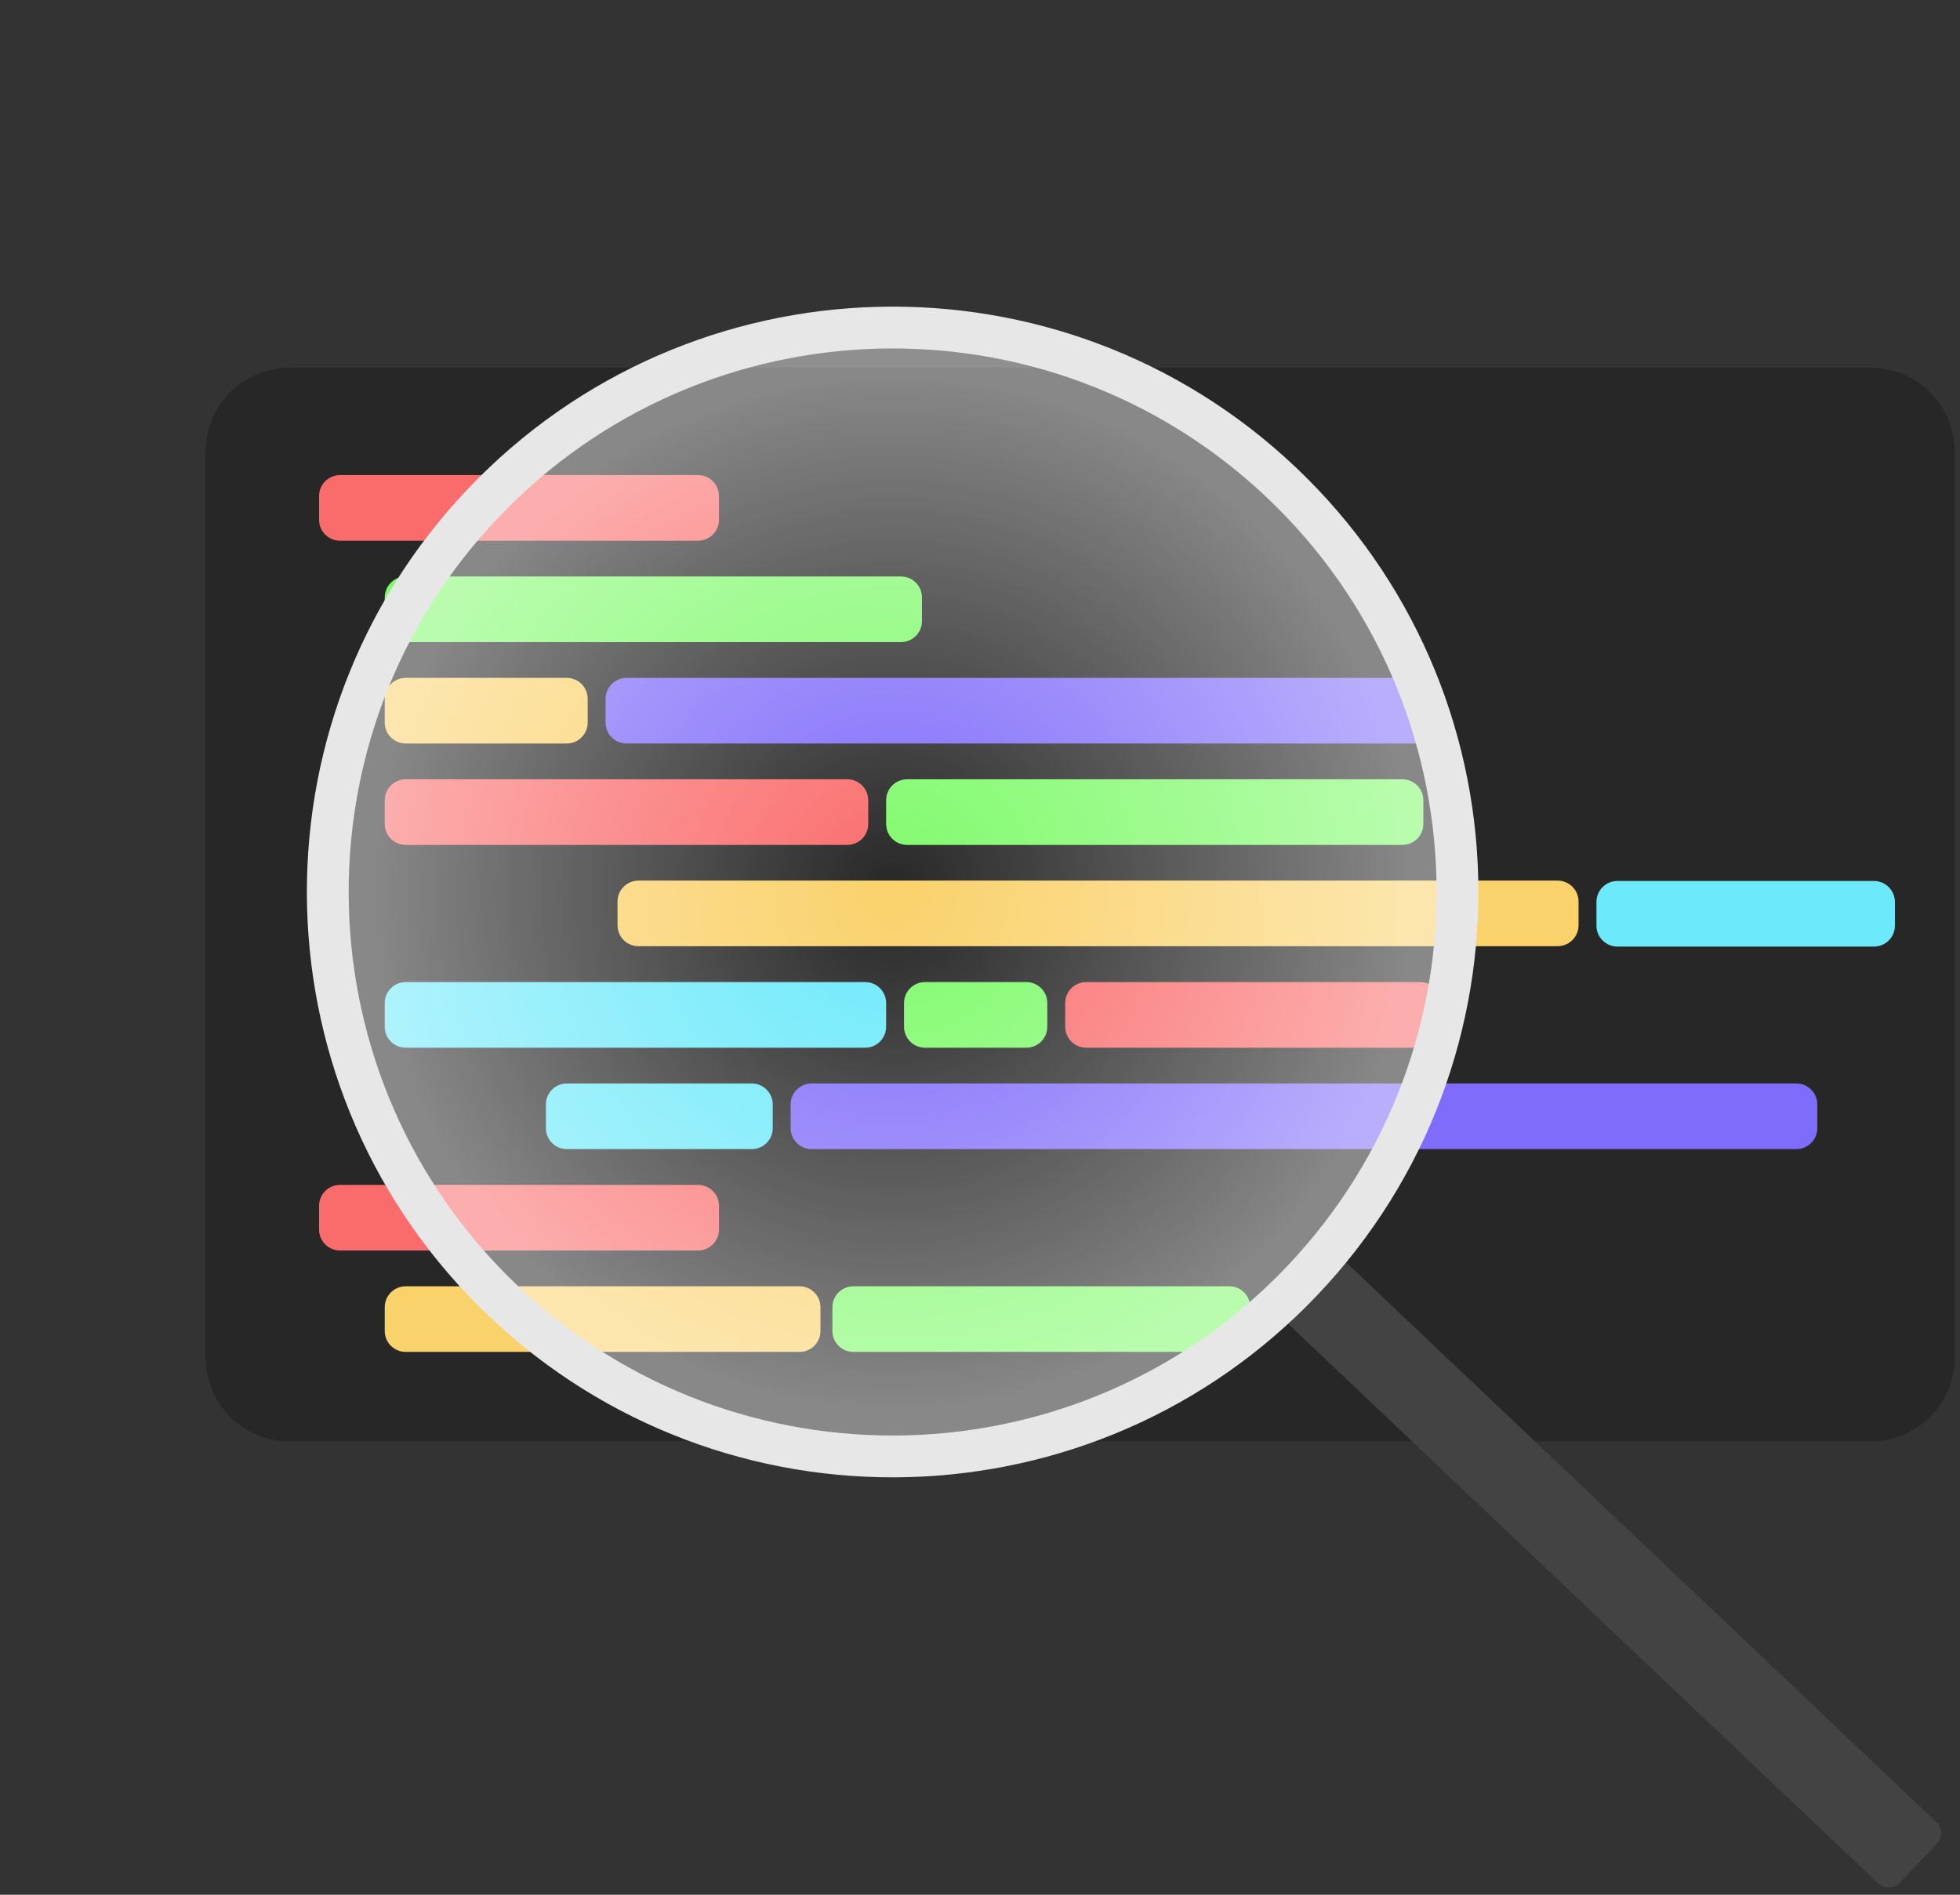 <svg width="750" height="725" viewBox="0 0 750 725" fill="none" xmlns="http://www.w3.org/2000/svg">
<rect x="0" y="0" width="750" height="725" fill="#333333" stroke="none"/>
<path d="M715.872 140.706H110.758C93.052 140.706 78.699 155.048 78.699 172.74V519.489C78.699 537.181 93.052 551.524 110.758 551.524H715.872C733.578 551.524 747.931 537.181 747.931 519.489V172.74C747.931 155.048 733.578 140.706 715.872 140.706Z" fill="#272727"/>
<path d="M267.113 181.787H130.11C125.684 181.787 122.096 185.373 122.096 189.796V198.884C122.096 203.307 125.684 206.893 130.11 206.893H267.113C271.54 206.893 275.128 203.307 275.128 198.884V189.796C275.128 185.373 271.54 181.787 267.113 181.787Z" fill="#FA6C6C"/>
<path d="M267.113 453.384H130.11C125.684 453.384 122.096 456.97 122.096 461.393V470.481C122.096 474.904 125.684 478.49 130.11 478.49H267.113C271.54 478.49 275.128 474.904 275.128 470.481V461.393C275.128 456.97 271.54 453.384 267.113 453.384Z" fill="#FA6C6C"/>
<path d="M216.864 259.386H155.235C150.809 259.386 147.221 262.972 147.221 267.395V276.483C147.221 280.906 150.809 284.492 155.235 284.492H216.864C221.291 284.492 224.879 280.906 224.879 276.483V267.395C224.879 262.972 221.291 259.386 216.864 259.386Z" fill="#FAD26C"/>
<path d="M305.943 492.184H155.235C150.809 492.184 147.221 495.769 147.221 500.192V509.281C147.221 513.704 150.809 517.289 155.235 517.289H305.943C310.369 517.289 313.958 513.704 313.958 509.281V500.192C313.958 495.769 310.369 492.184 305.943 492.184Z" fill="#FAD26C"/>
<path d="M331.068 375.785H155.235C150.809 375.785 147.221 379.37 147.221 383.793V392.881C147.221 397.305 150.809 400.89 155.235 400.89H331.068C335.494 400.89 339.082 397.305 339.082 392.881V383.793C339.082 379.37 335.494 375.785 331.068 375.785Z" fill="#6CE9FA"/>
<path d="M244.314 362.054L596.019 362.054C600.446 362.054 604.034 358.468 604.034 354.045V344.957C604.034 340.534 600.446 336.949 596.019 336.949L244.314 336.949C239.888 336.949 236.299 340.534 236.299 344.957V354.045C236.299 358.468 239.888 362.054 244.314 362.054Z" fill="#FAD26C"/>
<path d="M324.215 298.186H155.235C150.809 298.186 147.221 301.771 147.221 306.194V315.282C147.221 319.705 150.809 323.291 155.235 323.291H324.215C328.642 323.291 332.23 319.705 332.23 315.282V306.194C332.23 301.771 328.642 298.186 324.215 298.186Z" fill="#FA6C6C"/>
<path d="M543.486 375.785H415.619C411.193 375.785 407.604 379.37 407.604 383.793V392.881C407.604 397.305 411.193 400.89 415.619 400.89H543.486C547.912 400.89 551.501 397.305 551.501 392.881V383.793C551.501 379.37 547.912 375.785 543.486 375.785Z" fill="#FA6C6C"/>
<path d="M344.772 220.587H155.235C150.809 220.587 147.221 224.172 147.221 228.595V237.683C147.221 242.107 150.809 245.692 155.235 245.692H344.772C349.199 245.692 352.787 242.107 352.787 237.683V228.595C352.787 224.172 349.199 220.587 344.772 220.587Z" fill="#80FA6C"/>
<path d="M687.381 414.584H310.552C306.125 414.584 302.537 418.17 302.537 422.593V431.681C302.537 436.104 306.125 439.69 310.552 439.69H687.381C691.808 439.69 695.396 436.104 695.396 431.681V422.593C695.396 418.17 691.808 414.584 687.381 414.584Z" fill="#806CFA"/>
<path d="M392.737 375.785H353.949C349.523 375.785 345.935 379.37 345.935 383.793V392.881C345.935 397.305 349.523 400.89 353.949 400.89H392.737C397.164 400.89 400.752 397.305 400.752 392.881V383.793C400.752 379.37 397.164 375.785 392.737 375.785Z" fill="#80FA6C"/>
<path d="M536.634 298.186H347.097C342.67 298.186 339.082 301.771 339.082 306.194V315.282C339.082 319.705 342.67 323.291 347.097 323.291H536.634C541.06 323.291 544.648 319.705 544.648 315.282V306.194C544.648 301.771 541.06 298.186 536.634 298.186Z" fill="#80FA6C"/>
<path d="M470.396 492.184H326.541C322.115 492.184 318.526 495.769 318.526 500.192V509.281C318.526 513.704 322.115 517.289 326.541 517.289H470.396C474.823 517.289 478.411 513.704 478.411 509.281V500.192C478.411 495.769 474.823 492.184 470.396 492.184Z" fill="#80FA6C"/>
<path d="M543.485 259.386H239.746C235.32 259.386 231.731 262.972 231.731 267.395V276.483C231.731 280.906 235.32 284.492 239.746 284.492H543.485C547.912 284.492 551.5 280.906 551.5 276.483V267.395C551.5 262.972 547.912 259.386 543.485 259.386Z" fill="#806CFA"/>
<path d="M287.67 414.584H216.905C212.479 414.584 208.891 418.17 208.891 422.593V431.681C208.891 436.104 212.479 439.69 216.905 439.69H287.67C292.097 439.69 295.685 436.104 295.685 431.681V422.593C295.685 418.17 292.097 414.584 287.67 414.584Z" fill="#6CE9FA"/>
<path d="M618.902 362.204H717.076C721.502 362.204 725.091 358.619 725.091 354.195V345.107C725.091 340.684 721.502 337.099 717.076 337.099H618.902C614.476 337.099 610.888 340.684 610.888 345.107V354.195C610.888 358.619 614.476 362.204 618.902 362.204Z" fill="#6CE9FA"/>
<path d="M505.991 482.677L492.004 497.405C489.719 499.811 489.818 503.613 492.226 505.897L718.599 720.551C721.007 722.835 724.811 722.735 727.097 720.329L741.084 705.601C743.369 703.195 743.269 699.393 740.861 697.109L514.489 482.455C512.081 480.171 508.276 480.271 505.991 482.677Z" fill="#434343"/>
<path d="M498.354 489.977C580.525 403.453 576.942 266.75 490.352 184.642C403.762 102.534 266.954 106.114 184.784 192.638C102.613 279.162 106.195 415.865 192.785 497.973C279.375 580.081 416.183 576.501 498.354 489.977Z" fill="url(#paint0_radial)" stroke="#E7E7E7" stroke-width="16" stroke-linejoin="round"/>
<defs>
<radialGradient id="paint0_radial" cx="0" cy="0" r="1" gradientUnits="userSpaceOnUse" gradientTransform="translate(341.569 341.307) rotate(43.478) scale(200.042 200.033)">
<stop stop-color="white" stop-opacity="0"/>
<stop offset="1" stop-color="white" stop-opacity="0.45"/>
</radialGradient>
</defs>
</svg>
